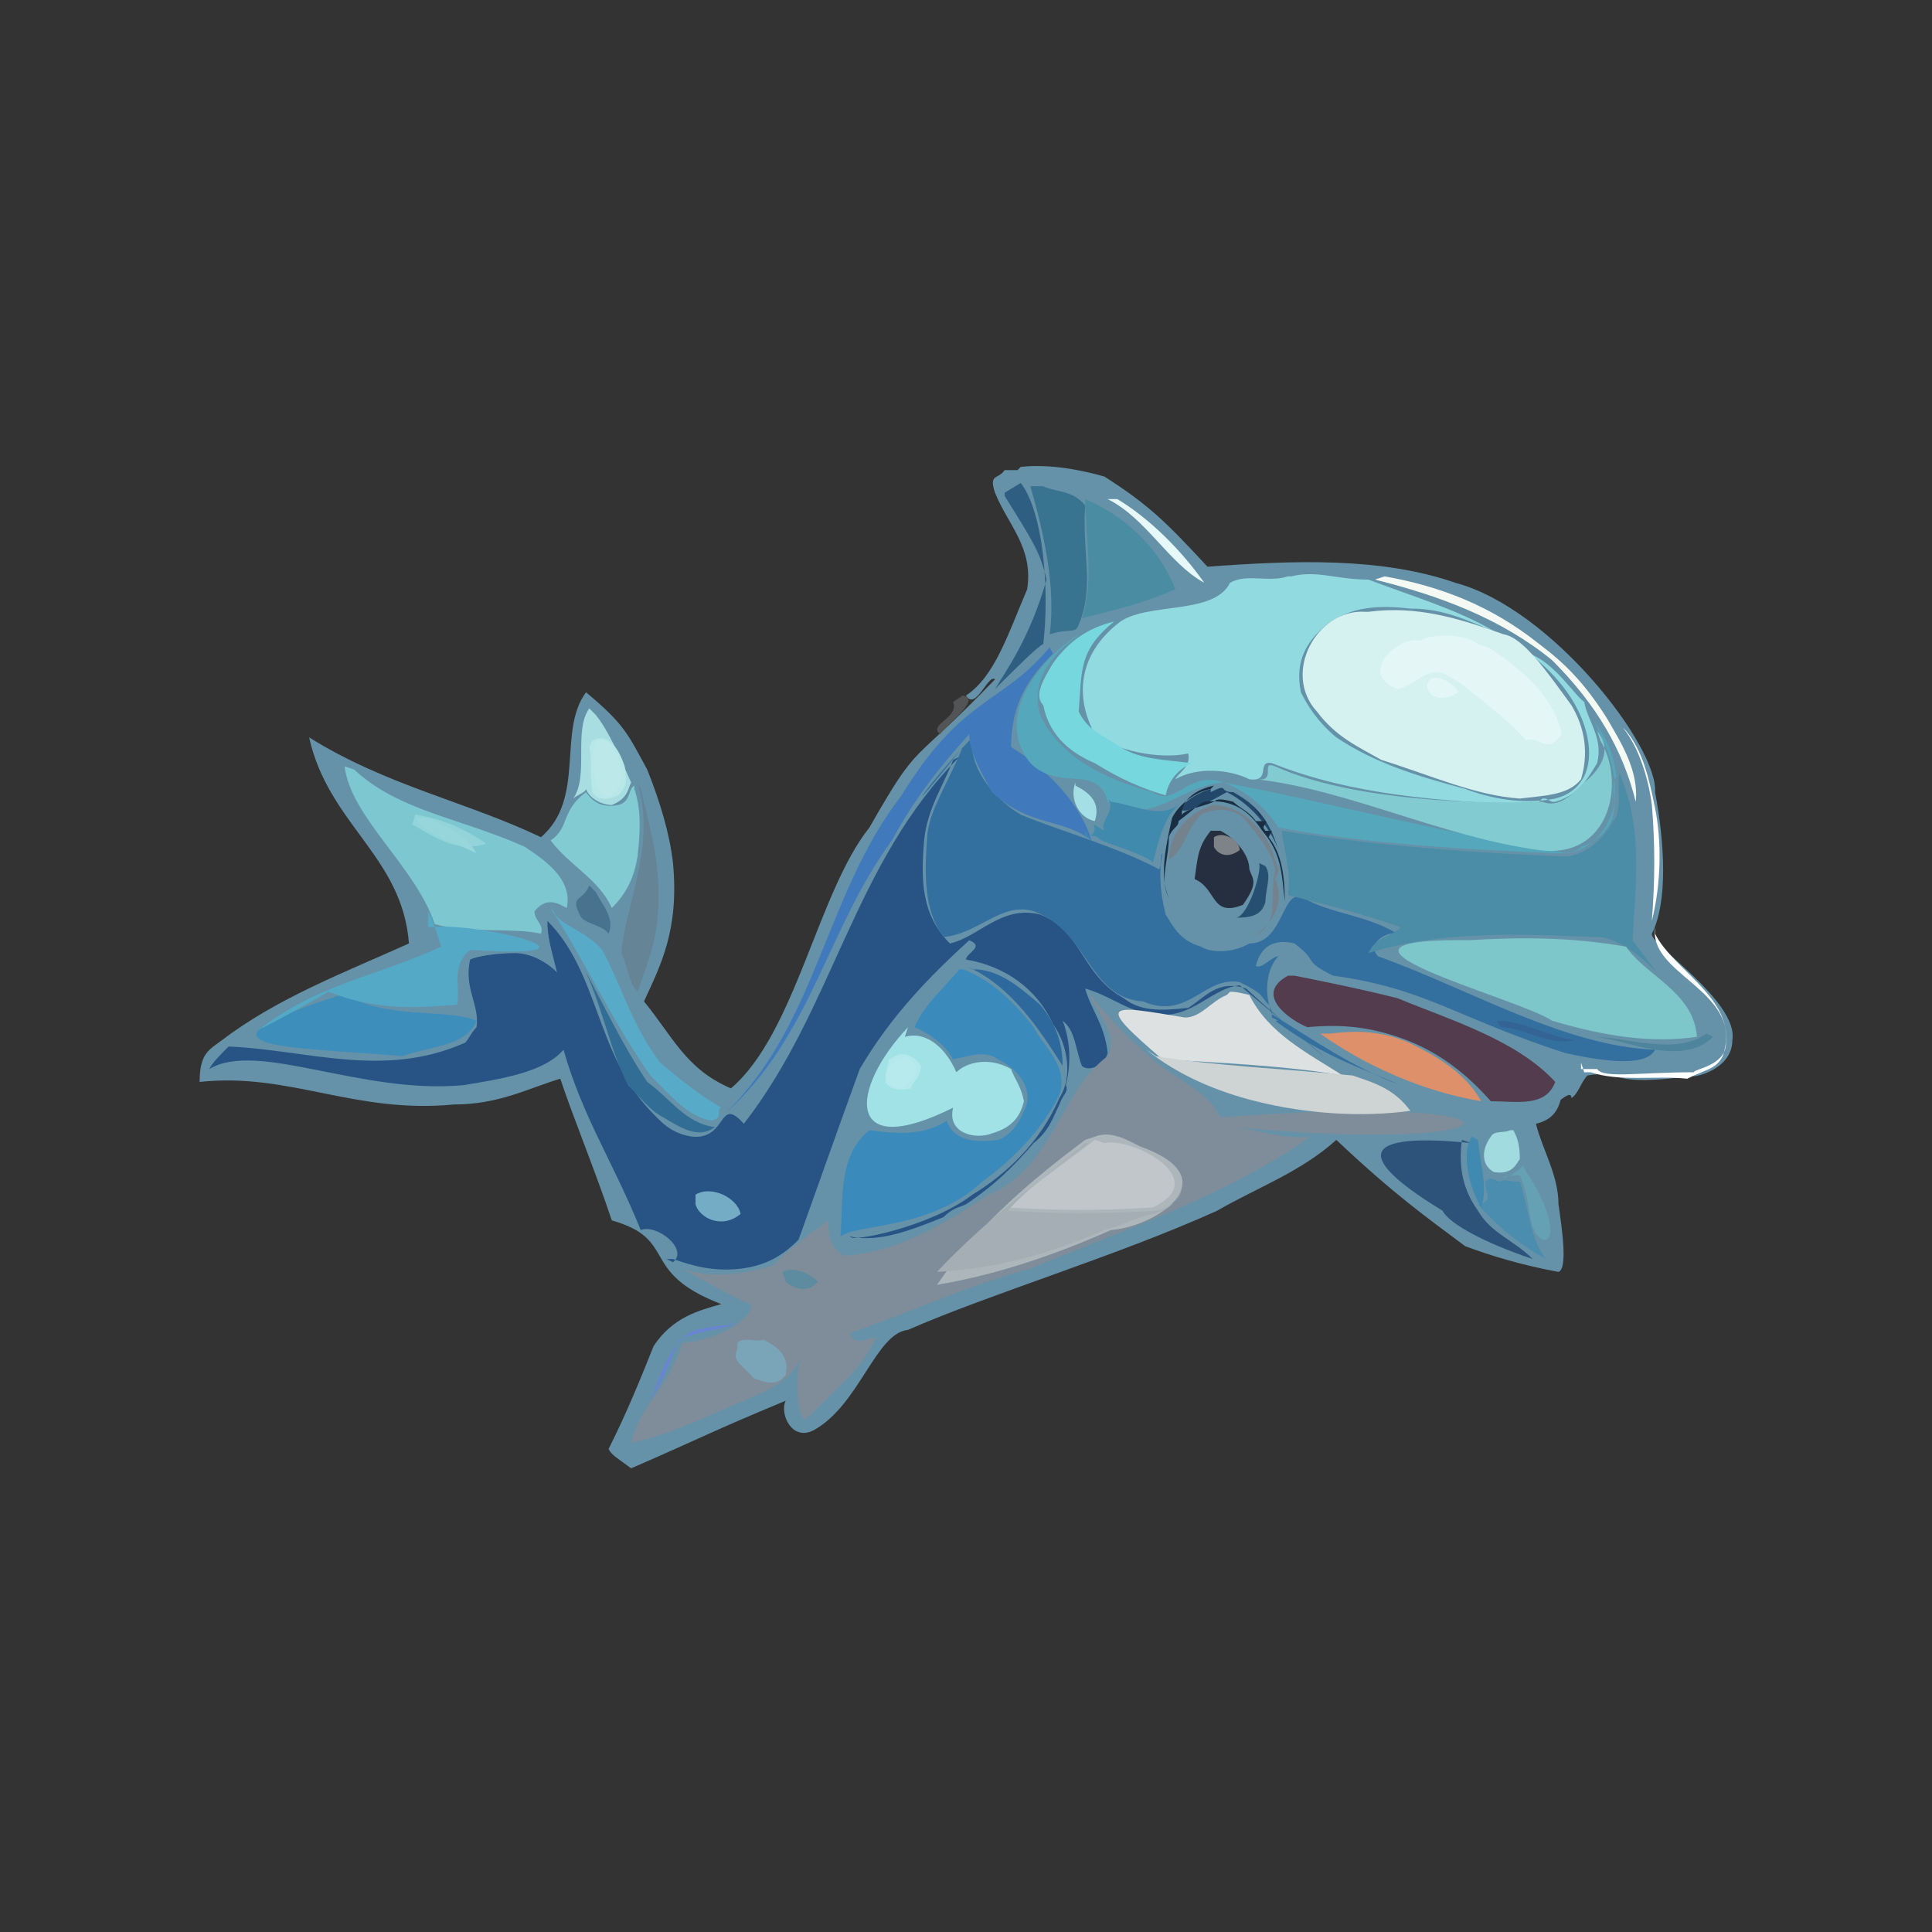 <svg xmlns="http://www.w3.org/2000/svg" width="600" height="600"><rect width="100%" height="100%" fill="#333333" stroke="none"/><path fill="#6592A8" d="M317 145c9-1 19 1 26 3 14 9 19 14 32 28 27-2 54-3 77 5 30 8 63 51 62 65 3 16 4 34-1 44-1 3 27 21 25 33 0 10-14 12-12 11-27 4-22-2-33 0-2 2-3 6-5 7 0-4-8 6-11 5 3-1 6-2 8-6-1 6-4 8-8 9 2 8 7 16 7 25 1 7 3 20 0 21-11-2-21-5-29-8-12-9-22-16-40-33-11 10-25 15-37 22-31 14-71 26-96 37-10 1-15 23-29 31-7 4-11-5-9-9-24 10-25 11-48 21-4-3-6-4-7-6 6-12 10-22 14-32 6-9 14-11 21-13-26-10-13-20-34-26-5-15-12-32-16-44-10 3-19 8-33 8-31 3-51-10-79-7 0-9 3-10 7-13 17-13 38-21 58-30-2-27-25-37-31-64 24 15 49 20 72 31 14-12 5-33 14-45 12 10 13 13 19 24 4 10 7 20 8 29 2 21-4 32-9 43 9 11 13 21 27 27 20-17 27-61 43-81 16-28 12-18 39-46-2-2-6 10-9 5 9-6 13-19 19-33 2-13-6-20-10-30-2-6 1-4 3-7h4"/><path fill="#275485" d="M298 235c-33 33-39 78-67 114-8-9-5 5-16 4-7-1-10-5-13-8-17-18-16-43-32-59 0 5 1 8 3 16-4-4-9-6-13-6-6 0-12 1-14 2-2 9 3 14 2 21-2 2-3 5-4 5-25 11-49 2-73 1-3 3-5 5-6 7 15-9 47 8 79 5 12-2 25-4 31-11 6 21 15 34 24 56 5-2 15 6 10 10l-2-1h2c6 2 12 4 21 3 8-1 13-4 18-9 4-11 11-31 19-53 10-17 22-29 34-40 5 2-1 4-1 6 12 2 22 9 27 20 5 7 6 17 2 23-6 14-17 24-27 30-13 10-38 15-38 13 9 2 19-2 29-6 3-3 5-3 7-4 9-6 15-12 21-19 5-4 6-8 8-12 1-3 3-4 2-6 2-8 1-15-1-20 4 3 4 9 6 14 2 2 7 0 8-4-1-9-5-13-7-20 7 2 12 6 17 7 15 5 21-7 31-8 49 41 17 15 2 1-9-3-13 3-18 6-9 1-15 1-20-3-13-7-13-21-26-26-12-3-19 7-28 9-9-9-9-20-8-32 1-10 6-17 9-25"/><path fill="#7E8D99" d="M338 307c1 7 10 13 6 21-15 11-17 35-37 43-15 10-29 18-45 19-6-4-4-8-5-11-3 3-9 6-17 14-10 3-20 4-28 1 7 4 14 8 21 11 2 3-8 11-21 12-5 15-13 19-16 31 11-2 23-8 35-13 7-3 15-6 18-14-2 4-2 18 1 20 10-10 19-17 22-26-3 1-7 3-8-1 20-7 37-15 56-20 26-11 60-22 87-41-8 1-16-2-24-3 92 9 100-11-4-3-3-7-12-11-20-17-9-8-15-14-21-22"/><path fill="#3370A0" d="M303 228c-14 14-27 33-4 4-5 12-10 19-11 27-1 13-1 24 5 32 11-1 18-11 28-8 17 6 17 27 34 28 14 6 19-8 30-6 8 4 6 4 9 7l1 2v2l2 1h-1c15 11 25 14 39 20-14-5-27-14-40-22-3-8-1-15 2-18-2 0-5 4-7 3 2-8 8-8 12-7 8 6 2 5 12 10 29 4 38 13 72 24 9 2 25 5 28-1-28-1-58-19-86-29-4-4 3-8 6-7-10-6-20-6-29-11-7-4-6 14-17 14-5 3-12 3-15 1-7-2-9-7-11-10-2-8-2-14-1-19-1 1 0 3-1 5-13-7-31-12-43-17-10-6-16-16-15-23"/><path fill="#91DBE0" d="M400 179c-6 2-13-1-18 2-5 10-25 6-34 12-12 9-15 22-8 35 6 5 20 8 29 6 1 4-3 6-4 8 7-4 17-3 23 0 7 1 2-6 7-5 25 10 53 12 82 13l2-2h1l2 1h1c7-2 10-7 13-12 2-8-3-13-4-19-3-2-9-12-17-15 9 7 16 16 18 26s-2 17-10 19c-10 2-20 0-28-3-15-4-28-8-40-16-6-5-9-10-11-14-2-10 2-16 8-21 8-6 17-6 26-5 11 0 18 4 26 7-12-7-26-11-39-16-10 0-16-3-24-1"/><path fill="#D5F1F0" d="M424 190c-15-1-26 19-15 31 6 8 13 11 20 15 16 5 29 11 43 12 8-1 15-1 19-6 3-10 0-18-3-23-8-11-15-21-21-22-14-5-27-9-42-7"/><path fill="#4B8CA6" d="M503 240c-1 4 1 12-2 15-4 7-9 10-14 11-31-1-64-4-89-8 1 7 3 13 2 20 12 3 24 6 35 10-3 3-8 3-10 8 22-7 47-6 70-5 13-1 29 24 12 1 1-17 3-34-3-49"/><path fill="#3A8ABC" d="M298 301c-5 6-11 11-14 18 5 2 10 6 12 10 5-1 10-3 14 0 8 4 11 11 8 16-2 5-5 8-8 9-8 1-14 0-16-6-7 5-17 4-24 3-10 8-8 22-9 33 5-4 28-2 44-17 11-8 19-17 24-27 3-9-5-15-8-21-7-9-14-15-22-18"/><path fill="#7DC6CA" d="M458 292c-61-1 14 18 24 25 17 5 31 7 45 5-1-14-16-19-22-28-17-3-33-3-49-2"/><path fill="#ADB6BB" d="M340 353c5-2 10 1 14 3 28 10 5 25-9 26-18 8-36 14-54 17 13-19 30-33 46-45"/><path fill="#7CC7D0" d="M107 238c2 16 22 31 28 49 11 3 25 1 33 3 1-3-2-4-2-7 4-5 8-2 10-1 2-9-7-15-13-19-20-9-39-11-53-24"/><path fill="#407ABC" d="M326 201c-15 18-27 15-46 46-24 31-26 71-55 99 27-24 32-58 52-85 7-13 15-23 24-33 0 6 4 12 7 18 12 11 22 8 31 15-3-10-12-21-25-29 0-14 6-22 13-29"/><path fill="#533C4E" d="M400 303c-11 6 1 14 6 16 11-1 19 0 28 3 12 4 21 11 29 20 8 0 17 2 20-6-12-13-32-19-49-26-12-3-22-5-32-7"/><path fill="#55A7BC" d="M335 197c-11 7-27 25-15 40 9 9 21 0 24 12 14 8 22-5 36-6 8 3 14 9 17 14 27 5 60 7 87 8 5 0 6-1 7-2 6-2 9-6 10-10 1-5-1-9 1-12-1-7-3-12-7-17 4 8 8 16 6 27-2 8-8 13-14 14-38-6-75-16-107-22-11-4-15 8-22 3-15-4-29-11-35-24-3-11 4-19 11-24"/><path fill="#82CBD0" d="M496 227c5 6 1 12-4 16-4 4-8 8-13 6-30 1-63-2-83-11-5-2 1 5-6 4 28 3 58 18 88 22 22 3 27-21 19-34"/><path fill="#A1E2E7" d="M282 319c-18 19-20 42 14 25-2 8 7 10 12 8 7-2 9-6 10-10-1-5-3-7-4-10-7-4-14-2-17 1-3-7-9-13-16-11"/><path fill="#3D8EBA" d="M109 308c-58 18-18 17 16 20 8-3 20-3 23-11-9-4-29 0-42-9"/><path fill="#E3F7F6" d="M443 198c5-1 12-1 16 2 13 6 24 17 26 28-5 7-7 0-11 2-6-7-16-14-23-20-8-4-11 3-17 4-13-5 1-17 7-15"/><path fill="#DDE1E1" d="M381 309c-5 2-8 7-13 7-24-4-28-5-7 13 17 1 39 2 56 5-11-7-23-13-29-25-4-1-5-1-6-1"/><path fill="#C0C6CA" d="M340 354c-9 7-18 13-27 21 16 1 29 1 45 0 19-9-7-22-15-20"/><path fill="#E4F7F6" d="M444 199c-5-1-21 7-12 13 8 0 11-7 16-3 16 8 24 21 34 22 0-14-11-25-20-30-6-2-11-3-16-2"/><path fill="#76D7DF" d="M346 193c-8 2-14 6-19 13-3 5-6 10-3 13 2 10 9 15 16 18 8 5 15 8 22 10 1-5 4-8 8-10-7-1-16-1-22-5s-10-5-13-11c1-13 0-19 11-28"/><path fill="#CED3D4" d="M356 326c10 8 22 13 34 16 16 4 33 5 48 3-5-7-12-9-18-11-20-2-43-3-61-6"/><path fill="#53A9C6" d="M133 283c2 4 3 8 4 11-22 10-37 11-57 26 8-4 15-8 22-12 15 6 28 5 40 4 1-6-2-12 4-17 48 3 3-9-13-7"/><path fill="#4A8CA1" d="M337 153c0 14 3 27-1 39 12-3 20-5 29-9-5-13-16-23-28-28"/><path fill="#A5AEB4" d="M338 355c-16 12-33 25-47 40 19-1 36-6 52-13 7-2 10-4 15-5 12-3 11-14 1-18 10 4 11 15 0 17-17 1-30 1-46 0 7-8 16-14 24-21"/><path fill="#82CBD2" d="M197 244c-2 1-1 5-5 6-5 1-8-1-10-4-8 6-5 11-11 15 6 8 15 12 19 21 5-5 7-10 8-16 1-9 1-15-1-21"/><path fill="#2E537B" d="M457 355c-40-4-32 7-9 21 2 4 13 10 28 15-6-6-13-8-17-15-5-7-6-14-5-22"/><path fill="#387390" d="M320 151c4 14 8 31 6 46 6-2 8 0 9-3 5-12 1-22 2-37-4-5-9-4-13-6"/><path fill="#57ABC9" d="M171 282c11 17 19 35 31 52 7 7 12 13 19 14 4-1 1-3 3-4-7-4-13-9-19-14-9-12-12-24-18-35-5-6-14-8-15-12"/><path fill="#DD9069" d="M410 321c14 10 32 18 50 21-5-9-14-14-22-18-9-4-17-4-25-3"/><path fill="#658496" d="M198 243c6 20-4 38-5 53 2 4 2 9 5 12 2-6 5-13 6-21 2-17-2-29-5-42"/><path fill="#A8DEE1" d="M183 220c-5 7 0 21-5 28 1-1 4-2 4-3 1 3 5 5 8 5 5-2 5-5 6-7-4-9-7-16-11-21"/><path fill="#252F3F" d="M376 258c-4 5-4 8-5 15 7 3 5 12 15 8 5-7 3-8 2-11 0-5-5-10-9-12"/><path fill="#408BAD" d="M343 247c5 4-2 8 0 11-7-4 0-1-5 2l-1-2v2c3-1 4 0 5 1 5 2 15 5 16 7 2-7 3-14 9-19-6 6-14 1-22 0"/><path fill="#4B8DAE" d="M463 366c-5 1 3 7-4 8 7 8 14 13 21 17-5-7-5-15-8-24-3 0-5-1-6 0"/><path fill="#326D95" d="M181 300c6 12 8 25 14 37 4 4 7 8 11 10 5 3 11 7 16 3-9-1-14-9-21-14-8-12-13-23-19-34"/><path fill="#2E5E82" d="M312 153v1c8 13 11 17 13 26-5 18-13 29-16 34 7-7 13-13 15-14 2-17 0-41-7-50"/><path fill="#F4FAF3" d="M427 180c20 5 39 12 55 25 14 14 22 28 26 44 1-10-5-19-9-26-7-11-13-17-21-23-15-12-31-18-48-21"/><path fill="#B8E7E8" d="M184 230c6-3 9 5 10 8 1 5 0 7-2 9-4 2-7 1-8-1-1-6 0-9-1-14"/><path fill="#7AA5B8" d="M229 417c2-2 6 0 8-1 6 3 8 6 7 11-3 4-7 2-10 1-3-4-7-5-5-9"/><path fill="#2D699C" d="M300 300c14 6 23 20 30 31 0-7-2-13-7-19-7-6-13-11-21-11"/><path fill="#BCE8EA" d="M185 230c-1 5-1 9 0 13s4 5 5 4c6-5 2-14-2-17"/><path fill="#A1DBDF" d="M469 351c-2 1-5 0-6 2-3 4-3 9 1 11 6 1 7-3 8-4 0-5-1-7-2-9"/><path fill="#92D4D9" d="M129 253c7 1 15 4 22 9-9 3-16-2-23-6"/><path fill="#74828D" d="M377 250c-8 2-14 9-14 17 5-3 5-9 10-14 6-3 12-1 14 2 5 6 8 10 9 15-2 9 2 17-7 21 7-4 10-12 7-18l1-2v-1l-1-3c-2-8-9-16-18-17"/><path fill="#74ACC6" d="M216 371c5-3 13 1 14 6-6 5-13 1-14-3"/><path fill="#B3E9EC" d="M278 328c3-2 7 1 8 3 0 4-3 5-3 7-4 1-7 0-8-2 0-4 1-5 1-7"/><path fill="#48728E" d="M183 275c-2 5-6 3-3 9 1 3 7 3 9 6 2-5-2-9-4-13"/><path fill="#65A1B5" d="M473 362c-6 6-10 3-1 3 4 9 2 17 7 20 5 1 2-11-5-21"/><path fill="#FEFEFE" d="M514 288c-2 14 24 19 22 36 0 7-10 8-10 9-17 0-28 2-30-1h-5v-2l1 3h2c9 3 20 1 30 2 6-3 9-3 11-7 6-17-15-26-21-38"/><path fill="#4089B1" d="M457 353c-4 7 1 19 3 22 2-6 0-12-1-21"/><path fill="#97D7DB" d="M129 254c3 5 13 8 19 11-4-7-10-8-15-11"/><path fill="#FEFEFE" d="M504 226c5 6 8 16 9 24 1 12 1 23 0 36 3-12 3-25 1-35s-4-18-9-24"/><path fill="#E6F8F8" d="M344 155c12 6 19 20 30 26-7-10-17-20-27-26"/><path fill="#274F71" d="M391 268c1 2-3 16-7 17 5 0 8-1 9-5 0-4 2-8 0-11"/><path fill="#B6EAEC" d="M280 329c-3 1-4 2-5 5 1 3 4 4 5 4 6-4 6-8 1-10"/><path fill="#346496" d="M465 317c8 0 16 5 24 6-8 2-16-4-23-4"/><path fill="#4E849C" d="M530 321c-10 7-25 1-35 1 8 0 27 10 37 0"/><path fill="#A5DFE6" d="M334 243c-2 5 1 11 6 12 2-6-2-9-6-11"/><path fill="#224769" d="M376 245c-10 3-16 13 5 1 8 4 14 12 16 18-3-10-7-14-14-18-5 0-1-3-7 0"/><path fill="#5D8CA0" d="M243 395c4-2 9 1 11 3-3 4-8 2-10 0"/><path fill="#E2F7F6" d="M444 211c3-2 8 2 9 4-5 3-9 2-10-2"/><path fill="#6984D2" d="M229 411c-5 1-11 1-15 3-7 5-9 14-12 21 4-6 6-13 9-19 7-3 13-3 18-5"/><path fill="#535455" d="M299 216c6 1-5 9-7 12-4-3 6-5 4-10"/><path fill="#7D8387" d="M377 260c3-2 8 1 8 4-4 3-7 1-8-1"/><path fill="#192E43" d="M376 245c-5 1-10 5-12 9-2 9-4 18-1 25-3-6 0-12 0-19 1-3 3-3 3-5 4-3 6-5 8-6 9-1 14 3 18 9 6 7 6 13 7 22 0-8-1-15-5-20l1-2h-2c-2-2 2-2-1-4-3-5-7-7-10-9 3 2 7 4 9 8l2 2h-3c-2-3-5-4-7-6-4-1-5-1-6 0-5 2-8 2-10 4 0-5 5-8 10-9"/></svg>
